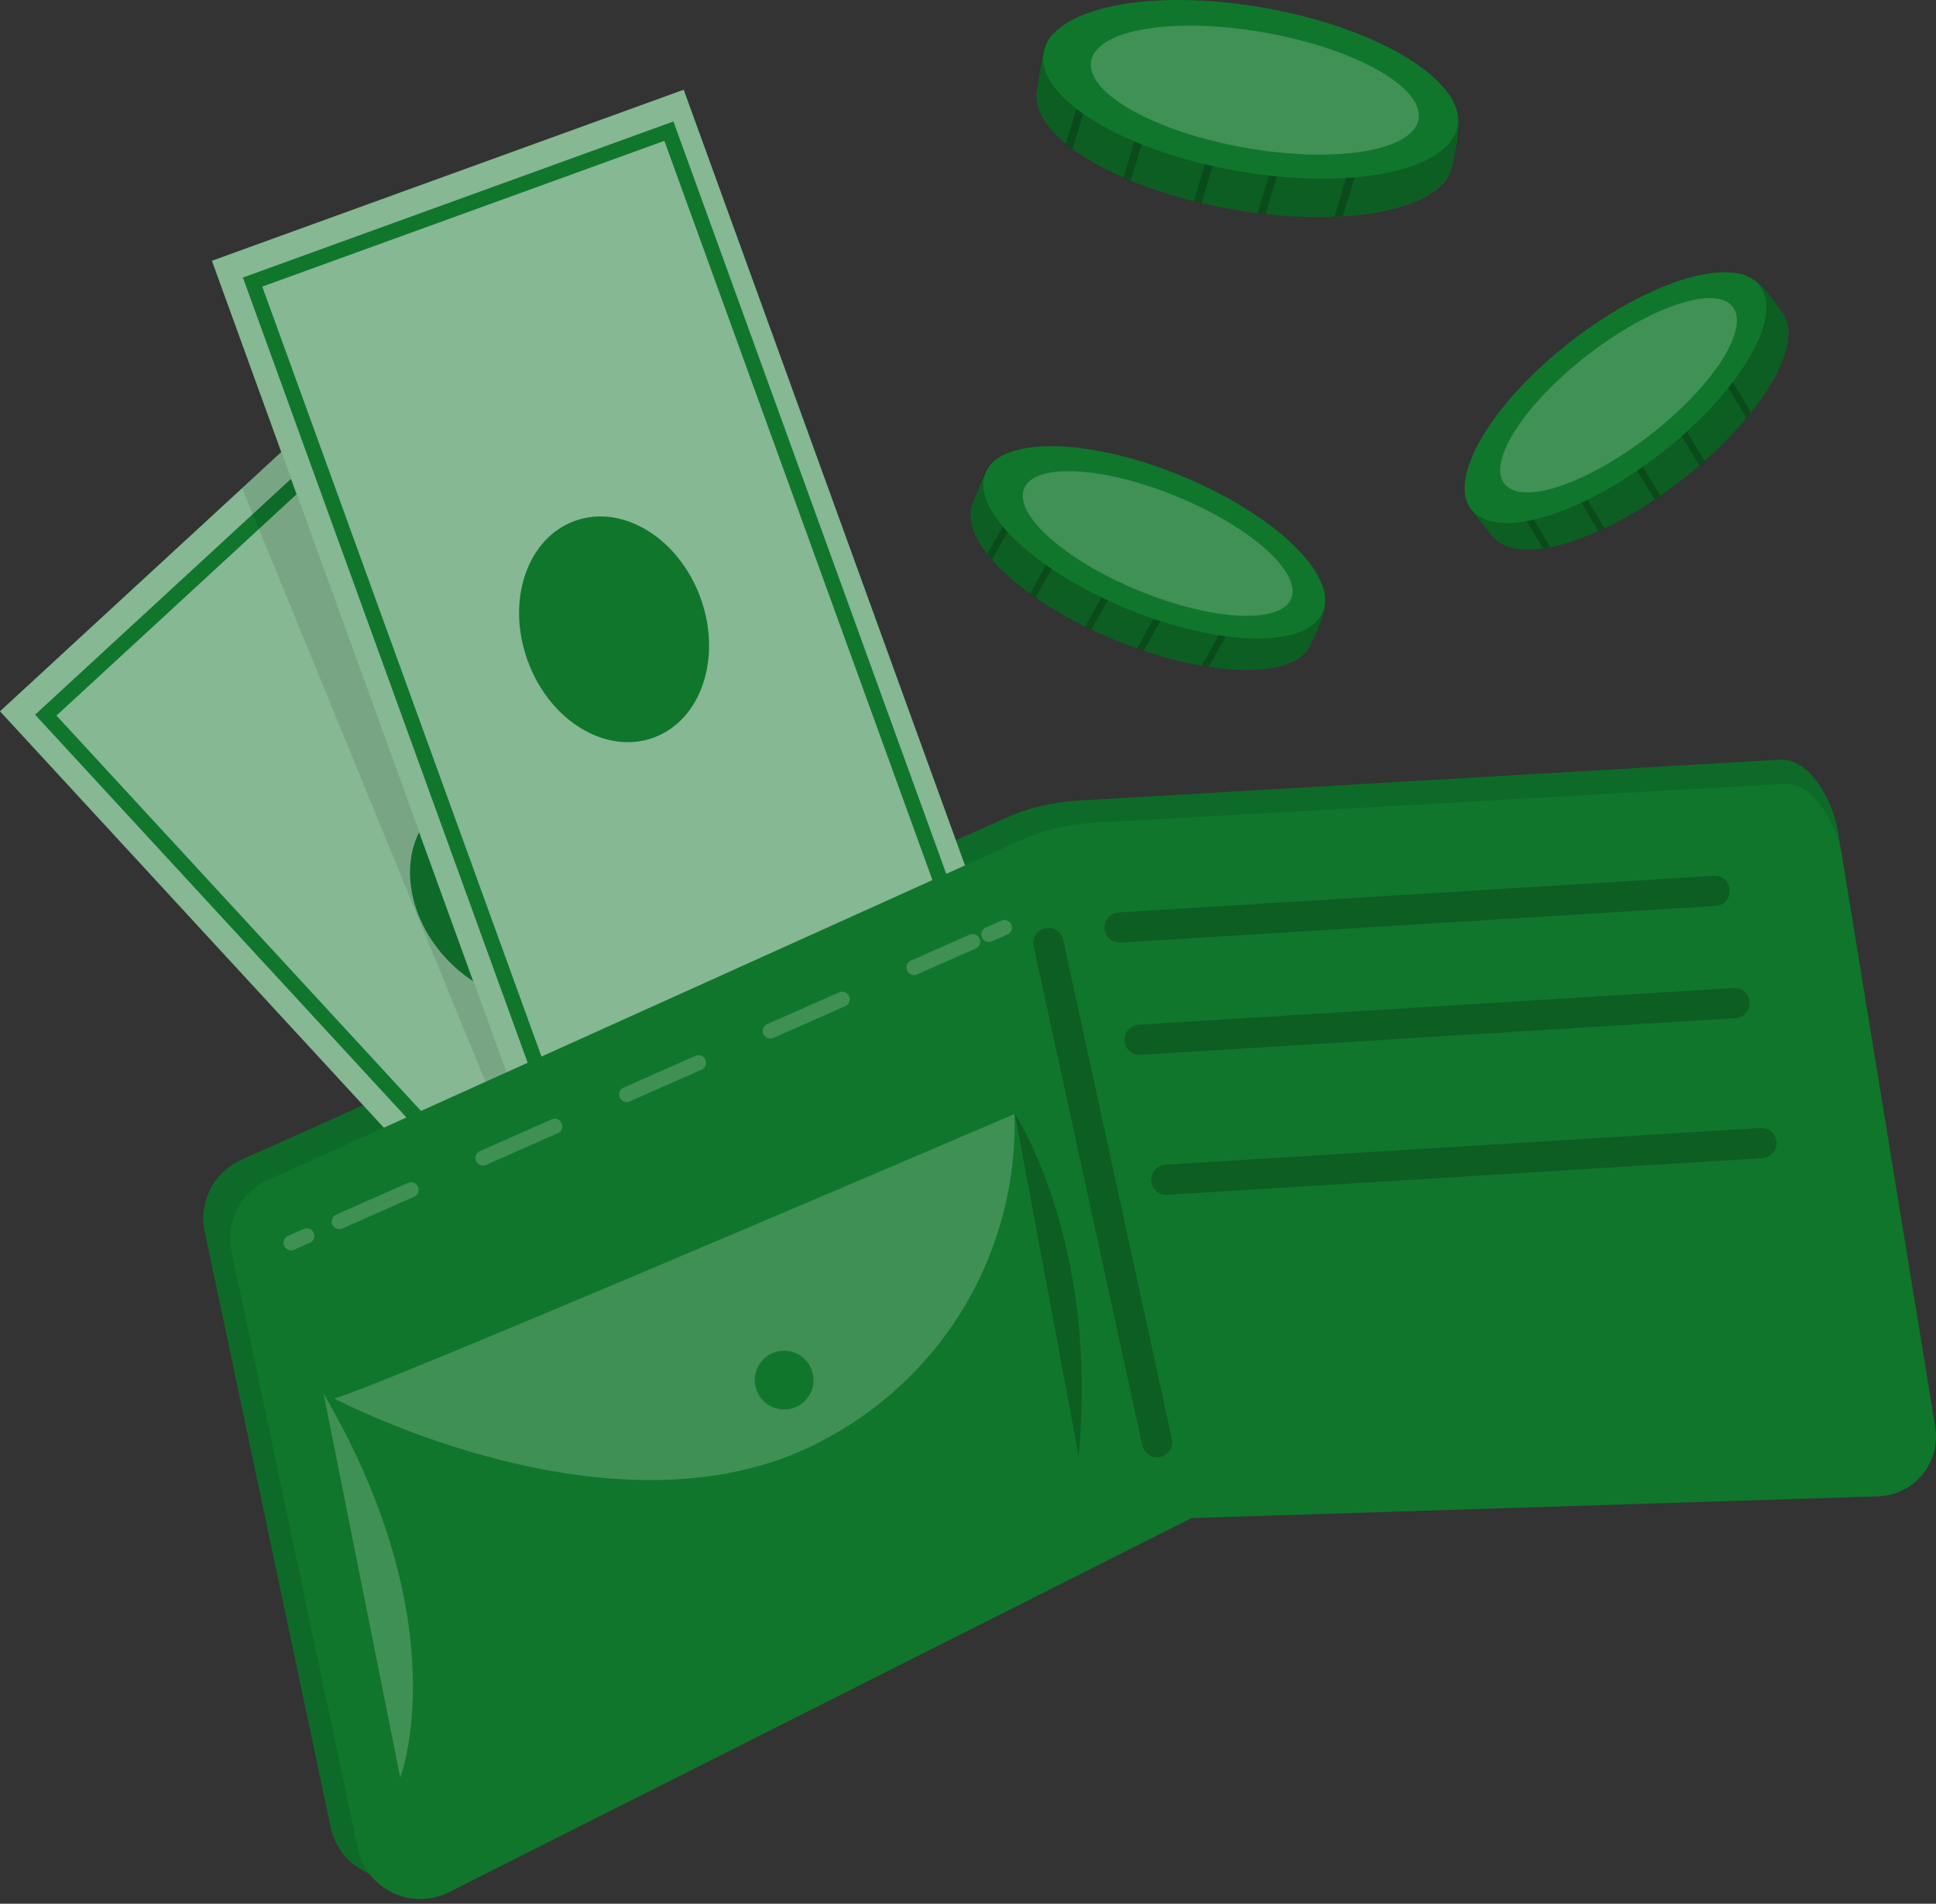 <svg width="121" height="119" viewBox="0 0 121 119" fill="none" xmlns="http://www.w3.org/2000/svg">
<rect x="0" y="0" width="121" height="119" fill="#333333" stroke="none"/>
<path d="M81.941 40.248C80.997 42.541 75.441 42.383 69.621 39.983C63.8 37.583 59.842 33.779 60.786 31.485C61.008 30.956 61.64 28.97 62.272 28.697C64.441 27.779 68.57 29.841 73.041 31.686C77.205 33.394 81.966 34.509 82.705 36.768C83.149 38.143 82.21 39.595 81.941 40.248Z" fill="#10762C"/>
<path opacity="0.2" d="M82.705 36.767C83.059 38.565 82.278 39.428 81.941 40.248C81.603 41.068 80.617 41.606 79.237 41.794C79.065 41.823 78.891 41.843 78.716 41.853C77.659 41.915 76.597 41.86 75.552 41.687C75.403 41.687 75.253 41.64 75.1 41.614C73.873 41.394 72.663 41.083 71.483 40.683L71.056 40.538C70.582 40.371 70.095 40.188 69.608 39.987C69.121 39.786 68.66 39.56 68.203 39.359L67.81 39.172C66.734 38.639 65.696 38.031 64.706 37.352L64.356 37.105C63.491 36.493 62.699 35.786 61.994 34.995C61.887 34.876 61.789 34.76 61.695 34.641C60.777 33.479 60.414 32.369 60.777 31.485C61.016 30.917 61.529 28.974 62.263 28.692C63.166 28.438 64.123 28.438 65.026 28.692L65.453 28.795C67.588 29.341 70.278 30.558 73.024 31.69C76.261 33.027 80.091 34.414 81.97 36.016C82.082 36.11 82.189 36.21 82.291 36.315C82.441 36.454 82.579 36.606 82.705 36.767Z" fill="black"/>
<g opacity="0.2">
<path d="M65.666 28.428L65.47 28.787L62.003 34.992C61.896 34.872 61.798 34.757 61.704 34.637L65.034 28.684L65.295 28.223L65.666 28.428Z" fill="black"/>
</g>
<g opacity="0.2">
<path d="M68.288 30.96L64.714 37.365L64.364 37.118L67.917 30.763L68.288 30.96Z" fill="black"/>
</g>
<g opacity="0.2">
<path d="M74.86 34.632L71.483 40.683L71.055 40.538L74.472 34.406L74.86 34.632Z" fill="black"/>
</g>
<g opacity="0.2">
<path d="M71.803 32.925L68.212 39.36L67.819 39.172L71.431 32.698L71.803 32.925Z" fill="black"/>
</g>
<g opacity="0.2">
<path d="M78.845 35.802L75.552 41.687C75.403 41.687 75.253 41.64 75.1 41.614L78.469 35.589L78.845 35.802Z" fill="black"/>
</g>
<path d="M82.679 38.249C81.736 40.542 76.248 40.453 70.424 38.048C64.599 35.644 60.645 31.844 61.593 29.551C62.541 27.258 68.024 27.351 73.848 29.751C79.673 32.151 83.623 35.943 82.679 38.249Z" fill="#10762C"/>
<path opacity="0.2" d="M80.698 37.416C80.032 39.034 75.753 38.808 71.145 36.908C66.538 35.008 63.343 32.151 64.01 30.532C64.676 28.914 68.955 29.14 73.567 31.041C78.178 32.941 81.368 35.798 80.698 37.416Z" fill="white"/>
<path d="M111.371 19.519C112.892 21.479 109.996 26.224 105.013 30.08C100.029 33.936 94.764 35.473 93.248 33.496C92.898 33.043 91.48 31.527 91.566 30.819C91.852 28.483 95.691 25.929 99.517 22.965C103.078 20.207 106.405 16.628 108.732 17.111C110.146 17.423 110.94 18.964 111.371 19.519Z" fill="#10762C"/>
<path opacity="0.2" d="M108.732 17.128C110.47 17.718 110.829 18.836 111.371 19.52C111.914 20.203 111.892 21.343 111.371 22.637C111.312 22.795 111.239 22.953 111.162 23.115C110.694 24.064 110.121 24.958 109.454 25.78C109.364 25.899 109.266 26.015 109.168 26.134C108.365 27.092 107.491 27.988 106.554 28.816L106.226 29.102C105.846 29.431 105.444 29.76 105.03 30.08C104.616 30.4 104.201 30.703 103.783 30.989C103.668 31.075 103.544 31.156 103.429 31.237C102.431 31.907 101.386 32.503 100.303 33.022C100.17 33.09 100.042 33.146 99.918 33.206C98.956 33.651 97.946 33.986 96.908 34.205C96.754 34.239 96.605 34.265 96.455 34.286C94.99 34.504 93.846 34.286 93.261 33.513C92.885 33.026 91.455 31.613 91.579 30.84C91.802 29.926 92.277 29.093 92.949 28.436C93.043 28.329 93.146 28.222 93.252 28.111C94.794 26.514 97.181 24.802 99.53 22.987C102.301 20.852 105.41 18.209 107.729 17.38C107.869 17.329 108.011 17.285 108.156 17.248C108.345 17.194 108.537 17.154 108.732 17.128Z" fill="black"/>
<g opacity="0.2">
<path d="M93.026 27.761L93.24 28.111L96.895 34.205C96.741 34.239 96.592 34.265 96.442 34.286L92.936 28.427L92.663 28L93.026 27.761Z" fill="black"/>
</g>
<g opacity="0.2">
<path d="M96.524 26.745L100.29 33.023C100.158 33.091 100.029 33.147 99.906 33.206L96.156 26.963L96.524 26.745Z" fill="black"/>
</g>
<g opacity="0.2">
<path d="M102.976 22.876L106.542 28.821L106.213 29.107L102.609 23.094L102.976 22.876Z" fill="black"/>
</g>
<g opacity="0.2">
<path d="M99.978 24.674L103.77 30.989C103.655 31.075 103.531 31.156 103.416 31.237L99.607 24.891L99.978 24.674Z" fill="black"/>
</g>
<g opacity="0.2">
<path d="M105.974 19.994L109.441 25.78C109.352 25.9 109.253 26.015 109.155 26.135L105.607 20.216L105.974 19.994Z" fill="black"/>
</g>
<path d="M103.72 28.405C108.7 24.547 111.507 19.832 109.989 17.872C108.471 15.912 103.204 17.451 98.224 21.308C93.243 25.166 90.437 29.881 91.954 31.841C93.472 33.801 98.74 32.262 103.72 28.405Z" fill="#10762C"/>
<path opacity="0.2" d="M103.102 27.216C107.044 24.163 109.369 20.565 108.296 19.179C107.223 17.794 103.158 19.146 99.217 22.199C95.275 25.252 92.95 28.85 94.023 30.235C95.096 31.621 99.161 30.269 103.102 27.216Z" fill="white"/>
<path d="M90.759 10.338C90.272 13.148 83.969 14.335 76.829 13.054C69.689 11.773 64.304 8.472 64.804 5.663C64.919 5.009 65.12 2.631 65.79 2.157C68.007 0.594 73.156 1.9 78.64 2.874C83.764 3.784 89.371 3.856 90.759 6.218C91.6 7.67 90.9 9.536 90.759 10.338Z" fill="#10762C"/>
<path opacity="0.2" d="M90.759 6.222C91.613 8.161 90.934 9.318 90.759 10.326C90.584 11.334 89.606 12.175 88.103 12.73C87.919 12.803 87.727 12.863 87.53 12.922C86.355 13.253 85.146 13.452 83.926 13.516C83.751 13.516 83.58 13.516 83.401 13.546C81.964 13.599 80.525 13.546 79.097 13.388L78.597 13.324C78.02 13.251 77.427 13.166 76.833 13.059C76.24 12.952 75.663 12.833 75.095 12.7C74.933 12.666 74.771 12.623 74.608 12.585C73.267 12.254 71.951 11.825 70.671 11.304C70.513 11.244 70.364 11.176 70.214 11.116C69.091 10.638 68.025 10.035 67.037 9.318C66.888 9.211 66.751 9.105 66.61 8.994C65.286 7.913 64.607 6.752 64.8 5.671C64.928 4.971 65.03 2.682 65.782 2.165C66.533 1.649 67.609 1.486 68.891 1.482H69.403C71.965 1.568 75.266 2.281 78.635 2.879C82.607 3.587 87.257 4.207 89.759 5.548C89.906 5.625 90.049 5.711 90.186 5.804C90.388 5.928 90.579 6.068 90.759 6.222Z" fill="black"/>
<g opacity="0.2">
<path d="M69.544 1.047L69.407 1.495L67.033 9.327C66.883 9.22 66.747 9.114 66.606 9.002L68.886 1.491L69.066 0.906L69.544 1.047Z" fill="black"/>
</g>
<g opacity="0.2">
<path d="M73.114 3.233L70.667 11.299C70.509 11.239 70.359 11.171 70.21 11.111L72.644 3.083L73.114 3.233Z" fill="black"/>
</g>
<g opacity="0.2">
<path d="M81.411 5.761L79.092 13.4L78.593 13.336L80.937 5.616L81.411 5.761Z" fill="black"/>
</g>
<g opacity="0.2">
<path d="M77.555 4.591L75.091 12.705C74.929 12.671 74.766 12.628 74.604 12.59L77.081 4.438L77.555 4.591Z" fill="black"/>
</g>
<g opacity="0.2">
<path d="M86.181 6.094L83.922 13.529C83.747 13.529 83.576 13.529 83.397 13.559L85.707 5.953L86.181 6.094Z" fill="black"/>
</g>
<path d="M91.091 7.886C91.591 5.076 86.207 1.768 79.064 0.497C71.922 -0.773 65.727 0.474 65.227 3.283C64.727 6.093 70.112 9.401 77.254 10.672C84.396 11.943 90.591 10.695 91.091 7.886Z" fill="#10762C"/>
<path opacity="0.2" d="M88.66 7.456C89.014 5.471 84.719 3.046 79.067 2.041C73.415 1.035 68.548 1.829 68.194 3.814C67.841 5.8 72.136 8.224 77.788 9.23C83.439 10.236 88.307 9.442 88.66 7.456Z" fill="white"/>
<path d="M111.271 47.486L67.325 50.048C65.773 50.14 64.25 50.51 62.829 51.142L15.095 72.493C14.258 72.861 13.572 73.505 13.152 74.318C12.733 75.131 12.605 76.064 12.79 76.96L20.677 114.261C20.81 114.861 21.079 115.423 21.463 115.904C21.847 116.385 22.336 116.772 22.892 117.035C23.448 117.297 24.057 117.43 24.673 117.421C25.288 117.412 25.893 117.263 26.442 116.985L73.556 93.464L117.061 92.008C117.597 91.994 118.123 91.866 118.605 91.632C119.087 91.399 119.513 91.065 119.856 90.654C120.2 90.243 120.451 89.763 120.594 89.247C120.737 88.731 120.769 88.19 120.687 87.661L114.866 51.944C114.563 50.099 113.163 47.431 111.271 47.486Z" fill="#10762C"/>
<path opacity="0.1" d="M111.271 47.486L67.325 50.048C65.773 50.14 64.25 50.51 62.829 51.142L15.095 72.493C14.258 72.861 13.572 73.505 13.152 74.318C12.733 75.131 12.605 76.064 12.79 76.96L20.677 114.261C20.81 114.861 21.079 115.423 21.463 115.904C21.847 116.385 22.336 116.772 22.892 117.035C23.448 117.297 24.057 117.43 24.673 117.421C25.288 117.412 25.893 117.263 26.442 116.985L73.556 93.464L117.061 92.008C117.597 91.994 118.123 91.866 118.605 91.632C119.087 91.399 119.513 91.065 119.856 90.654C120.2 90.243 120.451 89.763 120.594 89.247C120.737 88.731 120.769 88.19 120.687 87.661L114.866 51.944C114.563 50.099 113.163 47.431 111.271 47.486Z" fill="black"/>
<path d="M23.063 23.198L0.001 44.457L41.387 89.353L64.449 68.095L23.063 23.198Z" fill="#10762C"/>
<path opacity="0.5" d="M64.443 68.099L41.379 89.357L0 44.463L15.134 30.512L23.064 23.201L24.383 24.636L64.443 68.099Z" fill="#FAFAFA"/>
<path d="M23.212 25.944L2.862 44.702L41.574 86.697L61.923 67.939L23.212 25.944Z" stroke="#10762C" stroke-width="0.945" stroke-miterlimit="10"/>
<path d="M36.971 61.291C39.305 59.14 39.01 55.023 36.312 52.096C33.614 49.169 29.534 48.54 27.2 50.691C24.866 52.843 25.161 56.96 27.86 59.887C30.558 62.814 34.637 63.443 36.971 61.291Z" fill="#10762C"/>
<path opacity="0.1" d="M41.136 71.135L32.941 73.966L15.134 30.512L23.064 23.201L24.383 24.636L41.136 71.135Z" fill="black"/>
<path d="M42.732 5.609L13.245 16.301L34.059 73.705L63.546 63.013L42.732 5.609Z" fill="#10762C"/>
<path opacity="0.5" d="M42.732 5.609L13.245 16.301L34.059 73.705L63.546 63.013L42.732 5.609Z" fill="#FAFAFA"/>
<path d="M41.806 8.198L15.787 17.632L35.256 71.326L61.274 61.892L41.806 8.198Z" stroke="#10762C" stroke-width="0.945" stroke-miterlimit="10"/>
<path d="M40.837 46.114C43.822 45.032 45.141 41.12 43.784 37.378C42.427 33.635 38.907 31.479 35.923 32.561C32.939 33.643 31.619 37.554 32.977 41.297C34.334 45.039 37.853 47.196 40.837 46.114Z" fill="#10762C"/>
<path d="M111.557 49.002L68.213 51.445C66.677 51.529 65.17 51.899 63.768 52.534L16.735 73.766C15.907 74.14 15.231 74.786 14.819 75.597C14.408 76.407 14.285 77.334 14.472 78.224L22.359 115.542C22.486 116.139 22.748 116.699 23.126 117.179C23.503 117.659 23.985 118.046 24.535 118.31C25.085 118.574 25.689 118.709 26.299 118.704C26.909 118.698 27.51 118.553 28.056 118.279L74.474 94.891L117.382 93.533C117.913 93.516 118.434 93.386 118.911 93.152C119.388 92.918 119.81 92.584 120.148 92.174C120.486 91.764 120.732 91.286 120.871 90.773C121.009 90.26 121.037 89.723 120.952 89.199L115.114 53.486C114.811 51.624 113.427 48.951 111.557 49.002Z" fill="#10762C"/>
<path opacity="0.2" d="M69.977 57.978L107.167 55.689" stroke="black" stroke-width="1.89" stroke-linecap="round" stroke-linejoin="round"/>
<path opacity="0.2" d="M65.523 58.939L72.317 90.146" stroke="black" stroke-width="1.89" stroke-linecap="round" stroke-linejoin="round"/>
<path opacity="0.2" d="M20.224 87.114L25.015 111.117C25.015 111.117 28.688 101.594 20.224 87.114Z" fill="#FAFAFA"/>
<path opacity="0.2" d="M20.852 87.396C21.018 87.823 63.41 69.632 63.41 69.632C63.524 73.756 62.493 77.832 60.431 81.405C58.368 84.978 55.355 87.91 51.726 89.873C38.966 97.026 20.852 87.396 20.852 87.396Z" fill="#FAFAFA"/>
<path d="M49.01 88.105C50.024 88.105 50.846 87.282 50.846 86.268C50.846 85.254 50.024 84.432 49.01 84.432C47.996 84.432 47.174 85.254 47.174 86.268C47.174 87.282 47.996 88.105 49.01 88.105Z" fill="#10762C"/>
<path opacity="0.2" d="M63.431 69.632C63.431 69.632 68.688 77.545 67.415 91.022L63.431 69.632Z" fill="black"/>
<g opacity="0.2">
<path d="M18.196 77.685L19.174 77.254" stroke="#FAFAFA" stroke-width="0.945" stroke-linecap="round" stroke-linejoin="round"/>
<path d="M21.202 76.357L60.788 58.857" stroke="#FAFAFA" stroke-width="0.945" stroke-linecap="round" stroke-linejoin="round" stroke-dasharray="4.91 4.91"/>
<path d="M61.804 58.41L62.778 57.978" stroke="#FAFAFA" stroke-width="0.945" stroke-linecap="round" stroke-linejoin="round"/>
</g>
<path opacity="0.2" d="M71.224 64.994L108.414 62.701" stroke="black" stroke-width="1.89" stroke-linecap="round" stroke-linejoin="round"/>
<path opacity="0.2" d="M72.898 73.744L110.088 71.451" stroke="black" stroke-width="1.89" stroke-linecap="round" stroke-linejoin="round"/>
</svg>
